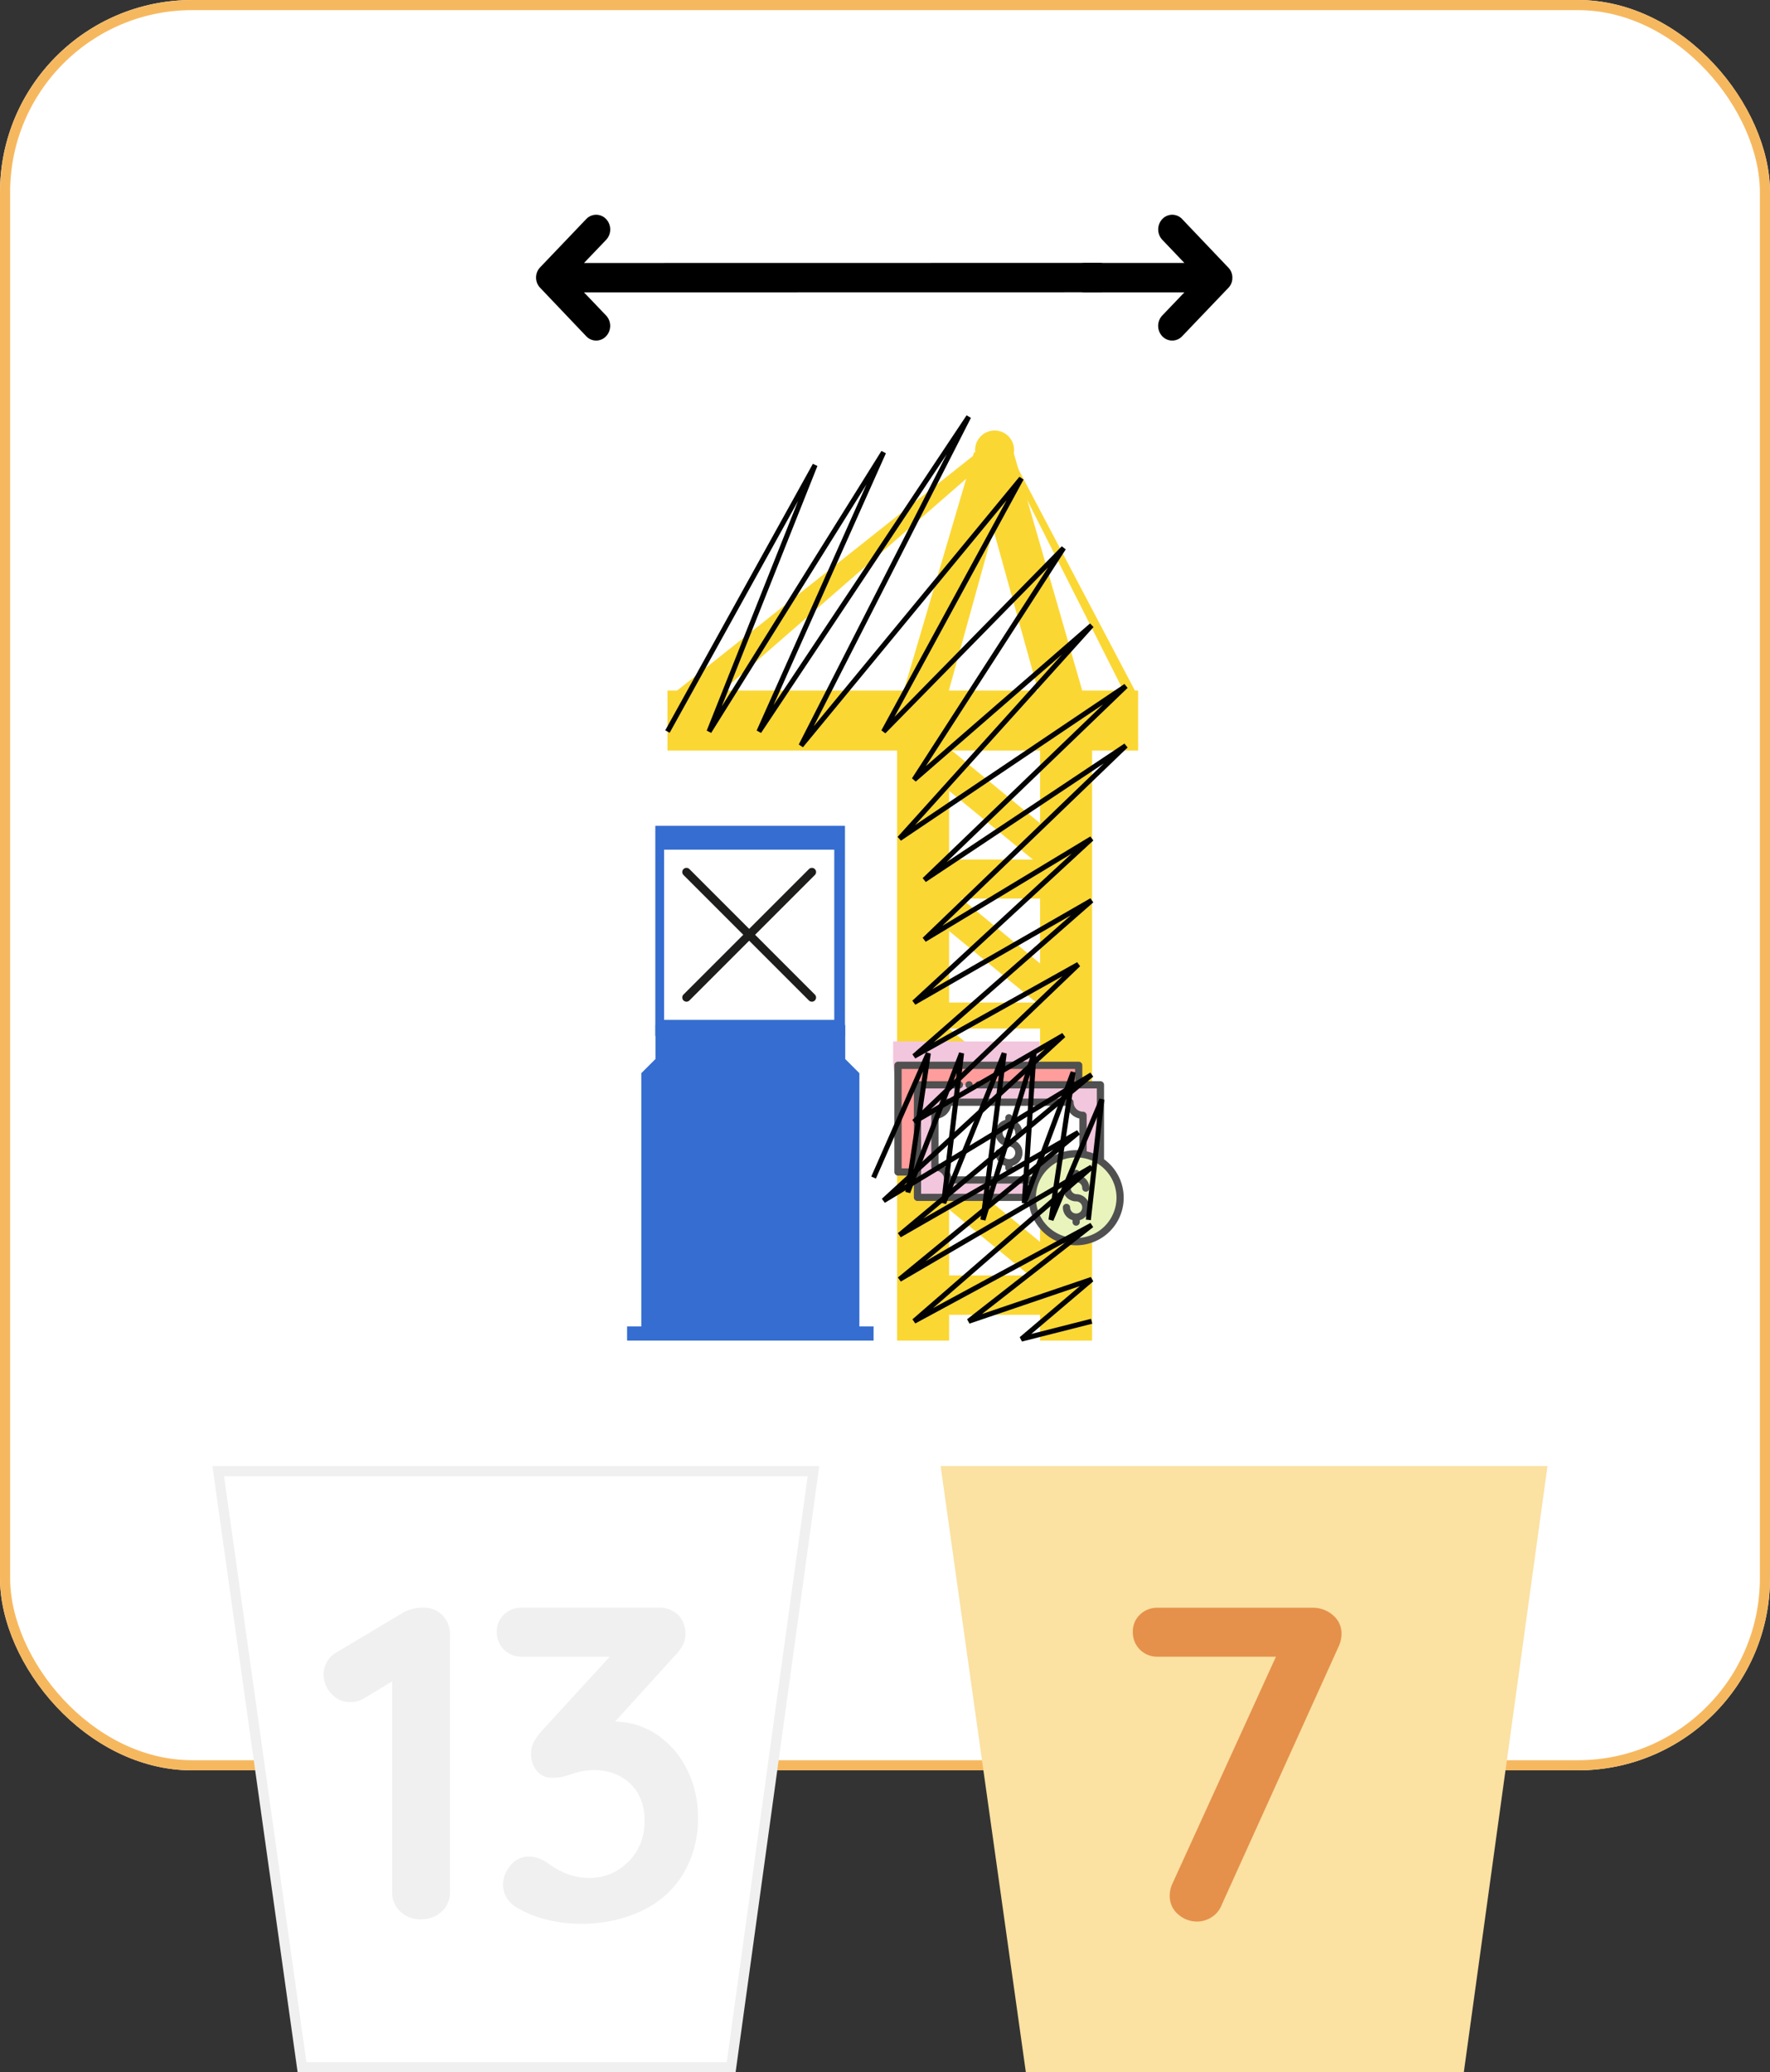 <svg xmlns="http://www.w3.org/2000/svg" width="175" height="204.843" viewBox="0 0 175 204.843">
  <rect x="0" y="0" width="175" height="204.843" fill="#333333" stroke="none"/>
  <g id="M_1_2_F" transform="translate(-89 -233.365)">
    <g id="Grupo_109" data-name="Grupo 109" transform="translate(88.648 233.365)">
      <g id="Rectángulo_4" data-name="Rectángulo 4" transform="translate(0.352)" fill="#fff" stroke="#f6b85f" stroke-width="1">
        <rect width="175" height="175" rx="19" stroke="none"/>
        <rect x="0.5" y="0.5" width="174" height="174" rx="18.5" fill="none"/>
      </g>
    </g>
    <g id="Grupo_572" data-name="Grupo 572" transform="translate(151 274.555)">
      <g id="Grupo_570" data-name="Grupo 570" transform="translate(0 0)">
        <g id="Grupo_570-2" data-name="Grupo 570" transform="translate(0 40.444)">
          <g id="Grupo_531" data-name="Grupo 531" transform="translate(0 0)">
            <path id="iconfinder_Untitled-1-18_2419684" d="M42.668,36.09V11.059l-1.4-1.4V6.3H22.506V9.656l-1.4,1.4V36.09H19.7v1.4H44.071v-1.4Z" transform="translate(-19.7 13.395)" fill="#356dd0"/>
            <path id="Sustracción_3" data-name="Sustracción 3" d="M0,0H18.752V20.767H0Z" transform="translate(2.791 0)" fill="#356dd0"/>
          </g>
        </g>
        <rect id="Rectángulo_172" data-name="Rectángulo 172" width="16.826" height="16.826" transform="translate(3.658 42.801)" fill="#fff"/>
        <g id="Grupo_571" data-name="Grupo 571" transform="translate(3.993 1.366)">
          <rect id="Rectángulo_86" data-name="Rectángulo 86" width="5.141" height="59.12" transform="translate(36.841 30.845)" fill="#fbd734"/>
          <rect id="Rectángulo_87" data-name="Rectángulo 87" width="5.141" height="59.12" transform="translate(22.703 30.845)" fill="#fbd734"/>
          <rect id="Rectángulo_88" data-name="Rectángulo 88" width="11.567" height="3.856" transform="translate(26.559 83.54)" fill="#fbd734"/>
          <rect id="Rectángulo_89" data-name="Rectángulo 89" width="11.567" height="3.856" transform="translate(26.559 83.54)" fill="#fbd734"/>
          <rect id="Rectángulo_90" data-name="Rectángulo 90" width="11.567" height="3.856" transform="translate(26.559 69.402)" fill="#fbd734"/>
          <rect id="Rectángulo_91" data-name="Rectángulo 91" width="11.567" height="2.57" transform="translate(26.559 56.55)" fill="#fbd734"/>
          <rect id="Rectángulo_92" data-name="Rectángulo 92" width="11.567" height="3.856" transform="translate(26.559 42.412)" fill="#fbd734"/>
          <path id="Trazado_471" data-name="Trazado 471" d="M1256.274,4275.636l-11.769-9.691v4.208l11.769,9.65Z" transform="translate(-1218.578 -4222.248)" fill="#fbd734"/>
          <path id="Trazado_472" data-name="Trazado 472" d="M1256.274,4275.636l-11.769-9.691v4.208l11.769,9.65Z" transform="translate(-1218.578 -4208.389)" fill="#fbd734"/>
          <path id="Trazado_473" data-name="Trazado 473" d="M1256.274,4275.636l-11.769-9.691v4.208l11.769,9.65Z" transform="translate(-1218.578 -4194.718)" fill="#fbd734"/>
          <path id="Trazado_474" data-name="Trazado 474" d="M1256.274,4275.636l-11.769-9.691v4.208l11.769,9.65Z" transform="translate(-1218.578 -4236.105)" fill="#fbd734"/>
          <path id="Trazado_612" data-name="Trazado 612" d="M137.263,0H90.731V5.924h46.531Z" transform="translate(-90.731 25.709)" fill="#fbd734"/>
          <path id="Trazado_475" data-name="Trazado 475" d="M1247.076,4108.133l-7.069-24.51H1236.1l-7.337,24.895h4.476l4.777-17.245,4.965,17.877Z" transform="translate(-1205.793 -4081.469)" fill="#fbd734"/>
          <ellipse id="Elipse_54" data-name="Elipse 54" cx="1.928" cy="1.928" rx="1.928" ry="1.928" transform="translate(30.415)" fill="#fbd734"/>
          <path id="Trazado_476" data-name="Trazado 476" d="M1219.49,4107.437l-12.357-23.469.922,3.075,11.435,22.656Z" transform="translate(-1173.278 -4081.735)" fill="#fbd734"/>
          <path id="Trazado_477" data-name="Trazado 477" d="M1305.871,4084l-30.008,23.79h4.554l25.454-22.144Z" transform="translate(-1275.319 -4081.76)" fill="#fbd734"/>
        </g>
        <path id="iconfinder_00-ELASTOFONT-STORE-READY_close_2703079" d="M8.2,7.614l5.908-5.908a.413.413,0,1,0-.585-.585L7.614,7.029,1.706,1.121a.413.413,0,1,0-.585.585L7.029,7.614,1.121,13.522a.413.413,0,1,0,.585.585L7.614,8.2l5.908,5.908a.413.413,0,1,0,.585-.585Z" transform="translate(4.457 43.6)" fill="#1d1d1b"/>
        <g id="iconfinder_21_5027815" transform="translate(26.306 61.754)">
          <path id="Trazado_584" data-name="Trazado 584" d="M1.13,5.776a6.658,6.658,0,0,0,6.506,6.7h.081a7.923,7.923,0,0,0,7.924-7.924c0-.224-.014-.444-.033-.659H1.13Z" transform="translate(-1.13 -3.89)" fill="#f2c6dd"/>
          <g id="Grupo_535" data-name="Grupo 535" transform="translate(0.119 2.005)">
            <path id="Trazado_585" data-name="Trazado 585" d="M4.059,19.385H2.13V8.84H20v1.933" transform="translate(-1.772 -8.482)" fill="#ff9d9c"/>
            <ellipse id="Elipse_105" data-name="Elipse 105" cx="4.344" cy="4.344" rx="4.344" ry="4.344" transform="translate(13.628 9.103)" fill="#e9f4bc"/>
            <path id="Trazado_586" data-name="Trazado 586" d="M21.856,19.7a4.314,4.314,0,0,1,2.4.726V12.88H6.17V24.007H17.512A4.344,4.344,0,0,1,21.856,19.7Z" transform="translate(-3.883 -10.593)" fill="#f2c6dd"/>
            <path id="Trazado_587" data-name="Trazado 587" d="M23.743,21.583a4.53,4.53,0,0,1,.678.057V17.784a1.292,1.292,0,0,1-1.294-1.294H11.069A1.291,1.291,0,0,1,9.78,17.784v5.093a1.291,1.291,0,0,1,1.289,1.294h8.7A4.34,4.34,0,0,1,23.743,21.583Z" transform="translate(-5.77 -12.48)" fill="#fff"/>
            <g id="Grupo_534" data-name="Grupo 534" transform="translate(0)">
              <path id="Trazado_588" data-name="Trazado 588" d="M37.593,31.688a.6.6,0,0,1,.6.6.358.358,0,1,0,.716,0,1.312,1.312,0,0,0-.955-1.255v-.191a.358.358,0,1,0-.716,0v.191a1.308,1.308,0,0,0,.358,2.568.6.6,0,1,1-.6.6.358.358,0,0,0-.716,0,1.312,1.312,0,0,0,.955,1.255v.191a.358.358,0,0,0,.716,0v-.191a1.308,1.308,0,0,0-.358-2.568.6.6,0,0,1,0-1.193Z" transform="translate(-19.62 -19.792)" fill="#505050"/>
              <path id="Trazado_589" data-name="Trazado 589" d="M23.641,20.187a.627.627,0,0,1,.625.625.358.358,0,0,0,.716,0A1.343,1.343,0,0,0,24,19.523v-.205a.358.358,0,0,0-.716,0v.205a1.339,1.339,0,0,0,.358,2.63.625.625,0,1,1-.625.625.358.358,0,1,0-.716,0,1.343,1.343,0,0,0,.983,1.289v.205a.358.358,0,1,0,.716,0v-.205a1.339,1.339,0,0,0-.358-2.63.625.625,0,1,1,0-1.251Z" transform="translate(-12.314 -13.771)" fill="#505050"/>
              <path id="Trazado_590" data-name="Trazado 590" d="M22.112,17.737V10.377a.358.358,0,0,0-.105-.253.366.366,0,0,0-.253-.105h-1.79V8.448a.361.361,0,0,0-.358-.358H1.738a.361.361,0,0,0-.358.358V18.993a.361.361,0,0,0,.358.358h1.57V21.5a.358.358,0,0,0,.105.253.366.366,0,0,0,.253.105h11a4.7,4.7,0,1,0,7.447-4.124Zm-18.087-7H7.81a.358.358,0,1,0,0-.716H3.667a.359.359,0,0,0-.358.358v8.258H2.1V8.806H19.247v1.212H9.719a.358.358,0,1,0,0,.716H21.4v6.573a4.584,4.584,0,0,0-1.007-.353V13.393a.361.361,0,0,0-.358-.358.937.937,0,0,1-.936-.936.361.361,0,0,0-.358-.358H6.679a.361.361,0,0,0-.358.358.936.936,0,0,1-.931.936.361.361,0,0,0-.358.358v5.093a.361.361,0,0,0,.358.358.933.933,0,0,1,.931.936.361.361,0,0,0,.358.358H14.86a4.7,4.7,0,0,0-.191,1.007H4.025Zm11.132,8.688H7a1.656,1.656,0,0,0-1.251-1.255V13.708A1.656,1.656,0,0,0,7,12.453H18.417a1.655,1.655,0,0,0,1.255,1.255v3.141c-.105-.01-.21-.014-.32-.014A4.7,4.7,0,0,0,15.156,19.422Zm4.2,6.1a3.986,3.986,0,1,1,3.986-3.986A3.993,3.993,0,0,1,19.352,25.523Z" transform="translate(-1.38 -8.09)" fill="#505050"/>
              <ellipse id="Elipse_106" data-name="Elipse 106" cx="0.358" cy="0.358" rx="0.358" ry="0.358" transform="translate(7.027 1.929)" fill="#505050"/>
            </g>
          </g>
        </g>
        <path id="Trazado_612-2" data-name="Trazado 612" d="M67.605,9997.021,82.2,9970.675l-10.483,26.347,17.257-27.609-12.323,27.609L97.387,9965.9l-16.579,32.516,21.787-26.422-13.623,25.03,17.8-18.144-14.783,22.9,17.558-15.257-19,21.08,22.38-15.076-19.919,19.162,19.919-13.272-19.919,19.173,16.536-9.986-17.558,16.206,17.558-10.091-17.558,15.4,16.246-9.08-16.246,15.56,14.783-8.56-17.8,16.354,20.577-12.45-19,15.854,17.685-10.15-17.685,14.531,19-11.106-17.558,15.241,17.558-9.5-12.162,9.5,12.162-4.135-6.954,5.9,6.954-1.764" transform="translate(-63.613 -9965.897)" fill="none" stroke="#030303" stroke-width="0.5"/>
        <path id="Trazado_613" data-name="Trazado 613" d="M81.869,10022.23l5.411-12.29-2.03,13.741,5.317-13.741-1.77,14.812,5.986-14.812-2.1,16.468,5.041-16.468-.956,14.812,4.832-12.94-2.189,14.6,5.023-11.905-1.331,11.905" transform="translate(-57.498 -9947.017)" fill="none" stroke="#000" stroke-width="0.5"/>
      </g>
    </g>
    <g id="Grupo_573" data-name="Grupo 573" transform="translate(142 254.593)">
      <path id="iconfinder_icon-arrow-left-c_211618" d="M84.962,119.451l-4.553,4.767a1.47,1.47,0,0,0,0,2.034l4.553,4.785a1.342,1.342,0,0,0,1.961,0,1.5,1.5,0,0,0,0-2.052L84.74,126.7l51-.009a1.454,1.454,0,0,0,0-2.905l-51,.009,2.188-2.288a1.5,1.5,0,0,0,0-2.052A1.348,1.348,0,0,0,84.962,119.451Z" transform="translate(-80 -119.026)"/>
      <path id="iconfinder_icon-arrow-left-c_211618-2" data-name="iconfinder_icon-arrow-left-c_211618" d="M4.962.426.409,5.192A1.383,1.383,0,0,0,0,6.209,1.39,1.39,0,0,0,.409,7.226l4.553,4.785a1.342,1.342,0,0,0,1.961,0,1.5,1.5,0,0,0,0-2.052L4.74,7.671h9.851A1.421,1.421,0,0,0,15.98,6.218a1.421,1.421,0,0,0-1.389-1.453H4.74L6.928,2.478a1.5,1.5,0,0,0,0-2.052A1.348,1.348,0,0,0,4.962.426Z" transform="translate(68.841 12.437) rotate(180)"/>
    </g>
    <g id="Grupo_588" data-name="Grupo 588" transform="translate(-4.081 1)">
      <g id="Trazado_636" data-name="Trazado 636" transform="translate(114.081 377.29)" fill="#fff">
        <path d="M 51.292 59.418 L 8.86 59.418 L 0.575 0.5 L 59.426 0.5 L 51.292 59.418 Z" stroke="none"/>
        <path d="M 1.15 1 L 9.295 58.918 L 50.857 58.918 L 58.852 1 L 1.15 1 M 0 -3.814697265625e-06 L 60 -3.814697265625e-06 L 51.728 59.918 L 8.426 59.918 L 0 -3.814697265625e-06 Z" stroke="none" fill="#f0f0f0"/>
      </g>
      <g id="Grupo_537" data-name="Grupo 537" transform="translate(0 0.269)">
        <path id="Trazado_642" data-name="Trazado 642" d="M-9.68,0A2.783,2.783,0,0,1-11.7-.77,2.561,2.561,0,0,1-12.5-2.684V-24.86l.616.968-3.344,2.024a2.691,2.691,0,0,1-1.408.4,2.4,2.4,0,0,1-1.892-.858,2.739,2.739,0,0,1-.748-1.826,2.506,2.506,0,0,1,1.364-2.288l6.644-3.96a4.02,4.02,0,0,1,1.892-.4,2.455,2.455,0,0,1,1.87.77,2.682,2.682,0,0,1,.726,1.914V-2.684A2.527,2.527,0,0,1-7.59-.77,2.918,2.918,0,0,1-9.68,0ZM1.012-6.2a3.136,3.136,0,0,1,.858.132A3.633,3.633,0,0,1,2.9-5.544,8.218,8.218,0,0,0,4.686-4.532a6.083,6.083,0,0,0,2.4.44,5.161,5.161,0,0,0,2.574-.682,5.612,5.612,0,0,0,2-1.936,5.529,5.529,0,0,0,.792-3.014A5.177,5.177,0,0,0,11.77-12.5a4.493,4.493,0,0,0-1.8-1.672,5.206,5.206,0,0,0-2.4-.572,6.159,6.159,0,0,0-1.606.176q-.638.176-1.232.374a4.388,4.388,0,0,1-1.386.2,1.866,1.866,0,0,1-1.562-.7,2.635,2.635,0,0,1-.55-1.672,2.427,2.427,0,0,1,.242-1.1A5.472,5.472,0,0,1,2.2-18.524l7.744-8.448,1.188,1.012H.308a2.388,2.388,0,0,1-1.76-.7,2.388,2.388,0,0,1-.7-1.76,2.263,2.263,0,0,1,.7-1.694A2.429,2.429,0,0,1,.308-30.8H13.772a2.632,2.632,0,0,1,2.046.748A2.7,2.7,0,0,1,16.5-28.16a2.279,2.279,0,0,1-.286,1.1,4.407,4.407,0,0,1-.77,1.012l-7.788,8.58-1.188-1.5a6.53,6.53,0,0,1,1.342-.4,7.362,7.362,0,0,1,1.43-.176,7.655,7.655,0,0,1,4.51,1.342A8.925,8.925,0,0,1,16.7-14.718a10.405,10.405,0,0,1,1.034,4.6A10.589,10.589,0,0,1,16.28-4.488,9.532,9.532,0,0,1,12.188-.836,14,14,0,0,1,6.028.44a13.194,13.194,0,0,1-3.212-.4A10.584,10.584,0,0,1,.088-1.012a3.021,3.021,0,0,1-1.3-1.166,2.641,2.641,0,0,1-.33-1.21A3,3,0,0,1-.814-5.3,2.25,2.25,0,0,1,1.012-6.2Z" transform="translate(144.353 421.821)" fill="#f0f0f0"/>
      </g>
      <g id="Grupo_538" data-name="Grupo 538">
        <path id="Trazado_637" data-name="Trazado 637" d="M0,0H60L51.728,59.918H8.426Z" transform="translate(186.081 377.29)" fill="#fbe1a2"/>
        <path id="Trazado_643" data-name="Trazado 643" d="M-3.5.22A2.783,2.783,0,0,1-5.412-.506a2.343,2.343,0,0,1-.814-1.826A2.8,2.8,0,0,1-5.962-3.52L4.818-27.148,5.3-25.96H-7.414a2.388,2.388,0,0,1-1.76-.7,2.388,2.388,0,0,1-.7-1.76,2.263,2.263,0,0,1,.7-1.694,2.429,2.429,0,0,1,1.76-.682H7.9a3,3,0,0,1,2,.726,2.337,2.337,0,0,1,.858,1.87,3.01,3.01,0,0,1-.264,1.188L-1.078-1.452A2.5,2.5,0,0,1-2.068-.22,2.6,2.6,0,0,1-3.5.22Z" transform="translate(214.959 422.09)" fill="#e5914b"/>
      </g>
    </g>
  </g>
</svg>
